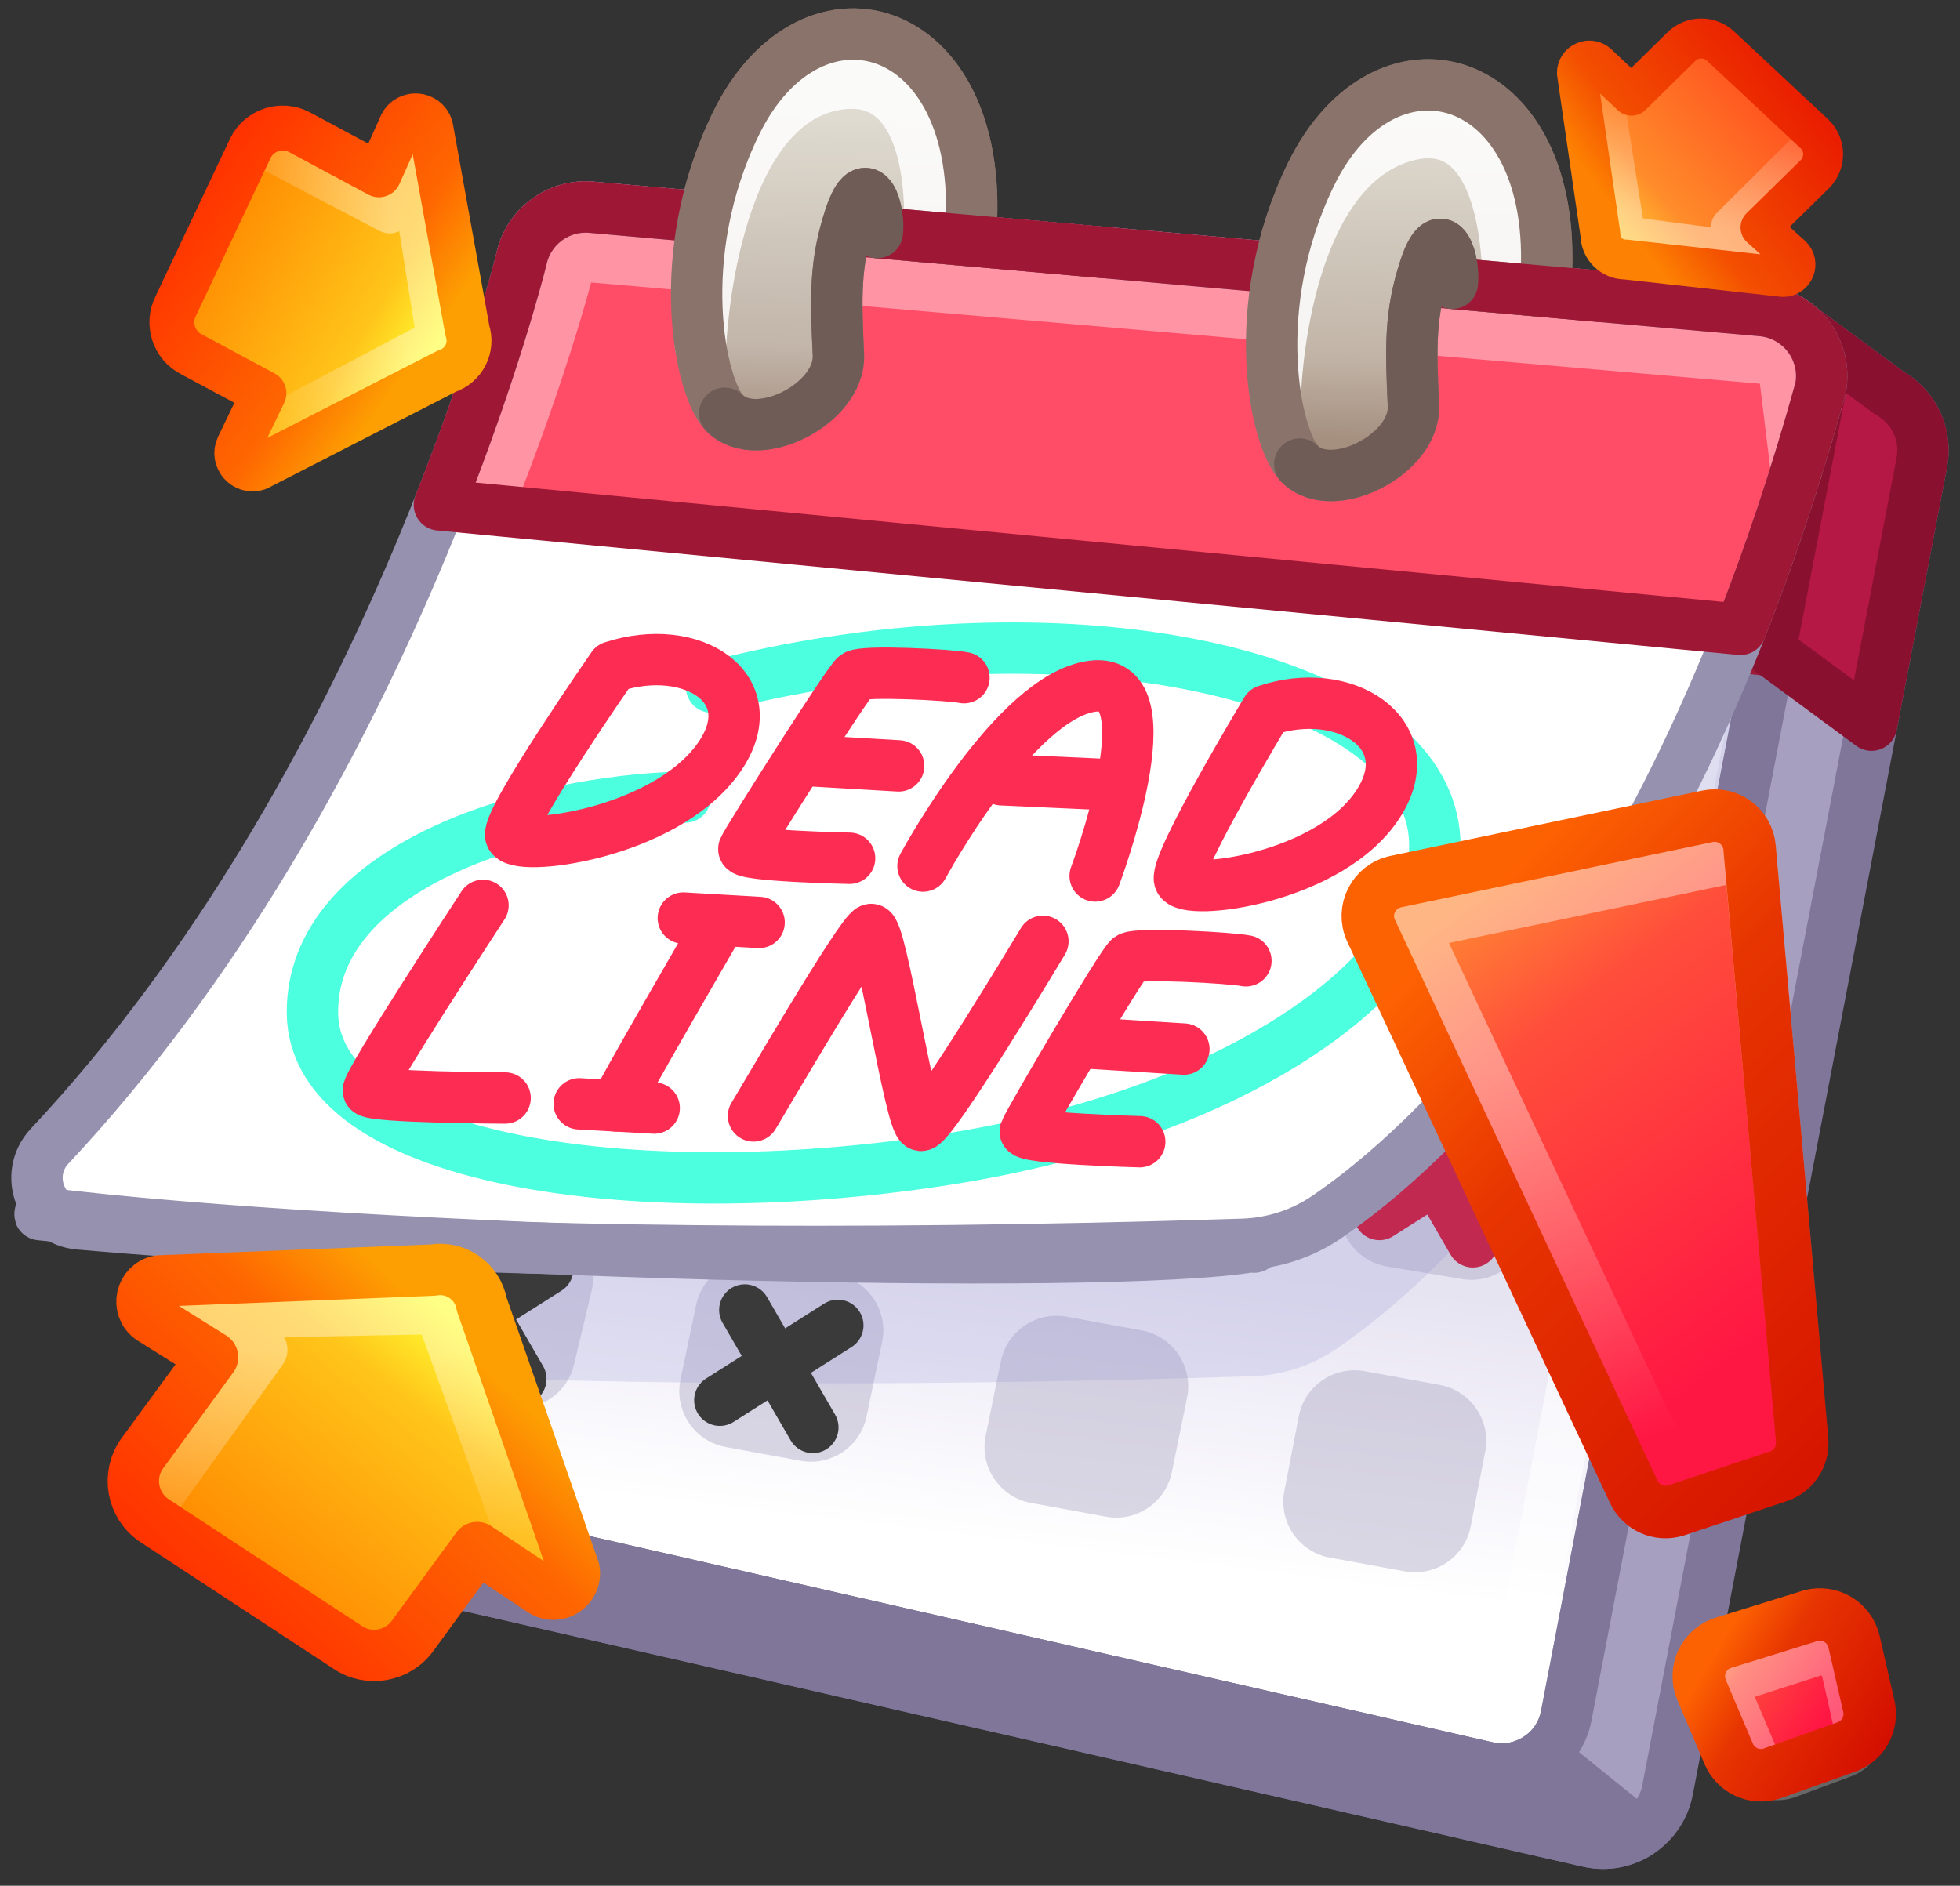 <svg width="106" height="102" viewBox="0 0 106 102" fill="none" xmlns="http://www.w3.org/2000/svg">
<rect x="0" y="0" width="106" height="102" fill="#333333" stroke="none"/>
<path d="M102.17 21.25L102.17 21.249L96.82 17.311L93.156 20.146L37.468 15.225C35.697 15.069 34.083 16.246 33.69 17.981L20.485 76.381L15.306 80.389L20.727 84.359L20.73 84.356C21.136 84.682 21.618 84.927 22.16 85.051L85.905 99.613C87.866 100.061 89.807 98.793 90.185 96.818L103.936 25.025C104.234 23.465 103.466 21.97 102.17 21.25Z" fill="#A69FBF"/>
<path d="M102.17 21.25L102.17 21.249L96.82 17.311L93.156 20.146L37.468 15.225C35.697 15.069 34.083 16.246 33.69 17.981L20.485 76.381L15.306 80.389L20.727 84.359L20.73 84.356C21.136 84.682 21.618 84.927 22.16 85.051L85.905 99.613C87.866 100.061 89.807 98.793 90.185 96.818L103.936 25.025C104.234 23.465 103.466 21.97 102.17 21.25Z" stroke="#7F7699" stroke-width="2.778" stroke-linecap="round" stroke-linejoin="round"/>
<path d="M16.68 81.036L80.425 95.598C82.386 96.046 84.327 94.778 84.706 92.803L98.456 21.01C98.851 18.944 97.375 16.988 95.279 16.802L31.988 11.21C30.217 11.054 28.603 12.231 28.21 13.966L14.005 76.788C13.573 78.699 14.77 80.599 16.68 81.036Z" fill="url(#paint0_linear_59_31086)"/>
<g opacity="0.6">
<path d="M93.586 30.704L81.329 94.371" stroke="white" stroke-width="2.778" stroke-linecap="round" stroke-linejoin="round"/>
</g>
<g opacity="0.6">
<path d="M15.306 80.389L27.64 27.68" stroke="white" stroke-width="2.778" stroke-linecap="round" stroke-linejoin="round"/>
</g>
<g opacity="0.4">
<path d="M35.579 54.811L34.621 58.825C34.246 60.395 32.718 61.407 31.126 61.14L27.056 60.458C25.303 60.163 24.165 58.446 24.578 56.716L25.535 52.703C25.91 51.132 27.438 50.12 29.03 50.387L33.1 51.069C34.853 51.364 35.992 53.081 35.579 54.811Z" fill="#A69FBF"/>
</g>
<g opacity="0.4">
<path d="M31.999 69.807L31.043 73.815C30.663 75.403 29.108 76.417 27.502 76.123L23.448 75.38C21.717 75.063 20.606 73.358 21.014 71.646L21.971 67.638C22.35 66.05 23.906 65.036 25.512 65.331L29.566 66.073C31.297 66.39 32.408 68.095 31.999 69.807Z" fill="#A69FBF"/>
</g>
<g opacity="0.4">
<path d="M86.494 46.545L85.712 50.592C85.402 52.202 83.881 53.284 82.258 53.05L78.18 52.46C76.445 52.21 75.271 50.56 75.603 48.839L76.385 44.793C76.695 43.183 78.216 42.102 79.838 42.336L83.917 42.924C85.652 43.174 86.826 44.824 86.494 46.545Z" fill="#A69FBF"/>
</g>
<g opacity="0.4">
<path d="M83.375 62.696L82.594 66.738C82.278 68.375 80.715 69.46 79.071 69.185L75.009 68.504C73.307 68.219 72.175 66.587 72.502 64.893L73.283 60.849C73.599 59.213 75.163 58.127 76.807 58.403L80.868 59.085C82.569 59.371 83.702 61.001 83.375 62.696Z" fill="#A69FBF"/>
</g>
<g opacity="0.4">
<path d="M80.321 78.512L79.54 82.556C79.221 84.209 77.629 85.298 75.972 84.994L71.923 84.254C70.243 83.946 69.136 82.327 69.46 80.651L70.241 76.607C70.56 74.953 72.152 73.865 73.809 74.168L77.858 74.909C79.538 75.217 80.644 76.835 80.321 78.512Z" fill="#A69FBF"/>
</g>
<g opacity="0.4">
<path d="M70.572 44.28L69.75 48.321C69.425 49.916 67.913 50.981 66.302 50.748L62.22 50.159C60.473 49.907 59.298 48.237 59.65 46.507L60.472 42.466C60.797 40.871 62.309 39.806 63.92 40.039L68.002 40.628C69.749 40.88 70.924 42.55 70.572 44.28Z" fill="#A69FBF"/>
</g>
<g opacity="0.4">
<path d="M67.364 60.041L66.543 64.076C66.213 65.697 64.657 66.766 63.025 66.492L58.963 65.81C57.249 65.523 56.115 63.872 56.462 62.169L57.283 58.134C57.614 56.513 59.169 55.444 60.801 55.718L64.863 56.4C66.577 56.688 67.711 58.338 67.364 60.041Z" fill="#A69FBF"/>
</g>
<g opacity="0.4">
<path d="M64.198 75.594L63.376 79.629C63.043 81.268 61.459 82.338 59.814 82.037L55.763 81.295C54.072 80.985 52.964 79.347 53.307 77.662L54.129 73.628C54.462 71.989 56.045 70.919 57.69 71.22L61.741 71.961C63.433 72.27 64.541 73.909 64.198 75.594Z" fill="#A69FBF"/>
</g>
<g opacity="0.4">
<path d="M54.11 41.92L53.267 45.958C52.936 47.545 51.428 48.601 49.823 48.37L45.742 47.781C43.988 47.528 42.812 45.847 43.174 44.113L44.018 40.075C44.35 38.488 45.858 37.432 47.463 37.664L51.543 38.253C53.296 38.506 54.472 40.186 54.11 41.92Z" fill="#A69FBF"/>
</g>
<g opacity="0.4">
<path d="M50.901 57.294L50.059 61.326C49.721 62.94 48.17 64 46.544 63.727L42.483 63.045C40.763 62.757 39.628 61.096 39.985 59.389L40.827 55.357C41.164 53.743 42.715 52.684 44.341 52.956L48.403 53.638C50.122 53.927 51.257 55.587 50.901 57.294Z" fill="#A69FBF"/>
</g>
<g opacity="0.4">
<path d="M47.706 72.591L46.864 76.622C46.523 78.252 44.945 79.314 43.306 79.014L39.255 78.273C37.558 77.963 36.449 76.314 36.802 74.624L37.644 70.594C37.985 68.963 39.564 67.902 41.203 68.201L45.253 68.942C46.951 69.253 48.059 70.902 47.706 72.591Z" fill="#A69FBF"/>
</g>
<g opacity="0.2">
<path d="M97.81 24.792L94.701 41.034C86.755 61.246 76.739 69.912 72.266 72.964C70.926 73.879 69.351 74.385 67.731 74.439C45.264 75.165 28.18 74.751 16.729 74.154C16.007 74.116 15.306 74.08 14.627 74.041L22.73 38.2C26.744 28.878 28.547 21.817 28.714 21.151C28.723 21.116 28.727 21.099 28.727 21.099C29.12 19.366 30.734 18.186 32.505 18.342L95.797 23.935C96.575 24.006 97.267 24.318 97.81 24.792Z" fill="#8585CC"/>
</g>
<path d="M16.68 81.036L80.425 95.598C82.386 96.046 84.327 94.778 84.706 92.803L98.456 21.01C98.851 18.944 97.375 16.988 95.279 16.802L31.988 11.21C30.217 11.054 28.603 12.231 28.21 13.966L14.005 76.788C13.573 78.699 14.77 80.599 16.68 81.036Z" stroke="#A19EAF" stroke-width="2.778" stroke-linecap="round" stroke-linejoin="round"/>
<path d="M16.68 81.036L80.425 95.598C82.386 96.046 84.327 94.778 84.706 92.803L98.456 21.01C98.852 18.944 97.375 16.988 95.279 16.802L31.988 11.21C30.217 11.054 28.603 12.231 28.21 13.966" stroke="#7F7699" stroke-width="2.778" stroke-linecap="round" stroke-linejoin="round"/>
<path d="M98.456 21.011L95.74 35.19L25.285 26.906L28.21 13.965C28.604 12.232 30.217 11.054 31.989 11.21L95.278 16.803C97.375 16.987 98.852 18.944 98.456 21.011Z" fill="#FF4D67"/>
<path d="M98.456 21.011L95.74 35.19L25.285 26.906L28.21 13.965C28.604 12.232 30.217 11.054 31.989 11.21L95.278 16.803C97.375 16.987 98.852 18.944 98.456 21.011Z" stroke="#9E1835" stroke-width="2.778" stroke-linecap="round" stroke-linejoin="round"/>
<g opacity="0.4">
<path d="M97.151 25.447L96.543 20.462C96.473 19.882 96.005 19.431 95.424 19.381L31.965 13.883C31.371 13.831 30.824 14.212 30.667 14.788C29.216 20.134 28.627 24.669 28.676 24.695" stroke="white" stroke-width="2.778" stroke-linecap="round" stroke-linejoin="round"/>
</g>
<path d="M103.935 25.024L101.215 39.225L95.74 35.19L98.456 21.011C98.702 19.724 98.223 18.48 97.321 17.681L102.17 21.25C103.465 21.97 104.235 23.466 103.935 25.024Z" fill="#B51845"/>
<path d="M103.935 25.024L101.215 39.225L95.74 35.19L98.456 21.011C98.702 19.724 98.223 18.48 97.321 17.681L102.17 21.25C103.465 21.97 104.235 23.466 103.935 25.024Z" stroke="#89102F" stroke-width="2.778" stroke-linecap="round" stroke-linejoin="round"/>
<path d="M88.6 99.149C87.829 99.639 86.87 99.834 85.906 99.613L22.161 85.05C21.618 84.927 21.137 84.683 20.731 84.357L20.726 84.358L15.306 80.39C15.7 80.693 16.163 80.917 16.679 81.036L80.424 95.598C81.507 95.846 82.584 95.569 83.396 94.942L88.6 99.149Z" fill="#7F7699"/>
<path d="M88.6 99.149C87.829 99.639 86.87 99.834 85.906 99.613L22.161 85.05C21.618 84.927 21.137 84.683 20.731 84.357L20.726 84.358L15.306 80.39C15.7 80.693 16.163 80.917 16.679 81.036L80.424 95.598C81.507 95.846 82.584 95.569 83.396 94.942L88.6 99.149Z" stroke="#7F7699" stroke-width="2.778" stroke-linecap="round" stroke-linejoin="round"/>
<path d="M24.205 67.742L28.168 74.588" stroke="#3A3A3A" stroke-width="2.778" stroke-linecap="round" stroke-linejoin="round"/>
<path d="M29.623 68.639L22.748 73.002" stroke="#3A3A3A" stroke-width="2.778" stroke-linecap="round" stroke-linejoin="round"/>
<path d="M40.281 70.857L43.96 77.211" stroke="#3A3A3A" stroke-width="2.778" stroke-linecap="round" stroke-linejoin="round"/>
<path d="M45.31 71.689L38.929 75.738" stroke="#3A3A3A" stroke-width="2.778" stroke-linecap="round" stroke-linejoin="round"/>
<path d="M75.959 60.792L79.652 67.17" stroke="#C12950" stroke-width="2.778" stroke-linecap="round" stroke-linejoin="round"/>
<path d="M81.006 61.627L74.601 65.692" stroke="#C12950" stroke-width="2.778" stroke-linecap="round" stroke-linejoin="round"/>
<path d="M79.18 44.852L82.851 51.192" stroke="#C12950" stroke-width="2.778" stroke-linecap="round" stroke-linejoin="round"/>
<path d="M84.199 45.681L77.832 49.722" stroke="#C12950" stroke-width="2.778" stroke-linecap="round" stroke-linejoin="round"/>
<path d="M63.337 42.281L66.902 48.437" stroke="#3A3A3A" stroke-width="2.778" stroke-linecap="round" stroke-linejoin="round"/>
<path d="M68.21 43.087L62.027 47.011" stroke="#3A3A3A" stroke-width="2.778" stroke-linecap="round" stroke-linejoin="round"/>
<path d="M59.816 57.943L63.722 64.691" stroke="#3A3A3A" stroke-width="2.778" stroke-linecap="round" stroke-linejoin="round"/>
<path d="M65.156 58.826L58.379 63.127" stroke="#3A3A3A" stroke-width="2.778" stroke-linecap="round" stroke-linejoin="round"/>
<path d="M43.391 55.258L47.227 61.886" stroke="#3A3A3A" stroke-width="2.778" stroke-linecap="round" stroke-linejoin="round"/>
<path d="M48.636 56.124L41.98 60.349" stroke="#3A3A3A" stroke-width="2.778" stroke-linecap="round" stroke-linejoin="round"/>
<path d="M46.632 40.211L50.126 46.245" stroke="#3A3A3A" stroke-width="2.778" stroke-linecap="round" stroke-linejoin="round"/>
<path d="M51.408 41.002L45.348 44.848" stroke="#3A3A3A" stroke-width="2.778" stroke-linecap="round" stroke-linejoin="round"/>
<path d="M28.096 52.638L31.857 59.134" stroke="#3A3A3A" stroke-width="2.778" stroke-linecap="round" stroke-linejoin="round"/>
<path d="M33.237 53.49L26.714 57.63" stroke="#3A3A3A" stroke-width="2.778" stroke-linecap="round" stroke-linejoin="round"/>
<path d="M83.561 15.767C84.68 3.911 75.01 0.967 70.889 9.453C67.416 16.604 68.961 23.771 70.293 25.101C72.059 26.864 76.565 24.576 76.44 21.941C76.291 18.787 76.243 16.979 77.064 14.491C78.002 11.647 78.703 14.294 78.542 15.324L83.561 15.767Z" fill="url(#paint1_linear_59_31086)"/>
<g opacity="0.85">
<path d="M68.971 21.382C68.971 21.382 69.245 9.592 75.697 7.449C81.839 5.408 81.543 15.356 81.543 15.356" stroke="white" stroke-width="2.778" stroke-linecap="round" stroke-linejoin="round"/>
</g>
<path d="M52.463 13.019C53.582 1.163 43.912 -1.781 39.791 6.705C36.318 13.856 37.863 21.023 39.195 22.353C40.962 24.116 45.467 21.828 45.343 19.193C45.194 16.039 45.145 14.231 45.966 11.743C46.904 8.899 47.605 11.546 47.444 12.576L52.463 13.019Z" fill="url(#paint2_linear_59_31086)"/>
<g opacity="0.85">
<path d="M37.886 18.722C37.886 18.722 38.346 5.853 45.113 4.59C50.922 3.506 50.26 12.408 50.26 12.408" stroke="white" stroke-width="2.778" stroke-linecap="round" stroke-linejoin="round"/>
</g>
<path d="M83.561 15.767C84.68 3.911 75.01 0.967 70.889 9.453C67.416 16.604 68.961 23.771 70.293 25.101C72.059 26.864 76.565 24.576 76.44 21.941C76.291 18.787 76.243 16.979 77.064 14.491C78.002 11.647 78.703 14.294 78.542 15.324L83.561 15.767Z" stroke="#8A736A" stroke-width="2.778" stroke-linecap="round" stroke-linejoin="round"/>
<path d="M52.463 13.019C53.582 1.163 43.912 -1.781 39.791 6.705C36.318 13.856 37.863 21.023 39.195 22.353C40.962 24.116 45.467 21.828 45.343 19.193C45.194 16.039 45.145 14.231 45.966 11.743C46.904 8.899 47.605 11.546 47.444 12.576L52.463 13.019Z" stroke="#8A736A" stroke-width="2.778" stroke-linecap="round" stroke-linejoin="round"/>
<path d="M78.541 15.324L86.587 16.035" stroke="#9E1835" stroke-width="2.778" stroke-linecap="round" stroke-linejoin="round"/>
<path d="M47.444 12.576L59.653 13.655" stroke="#9E1835" stroke-width="2.778" stroke-linecap="round" stroke-linejoin="round"/>
<path d="M70.293 25.101C72.059 26.864 76.565 24.576 76.441 21.941C76.292 18.787 76.243 16.979 77.064 14.491C78.002 11.647 78.703 14.294 78.542 15.324" stroke="#705C56" stroke-width="2.778" stroke-linecap="round" stroke-linejoin="round"/>
<path d="M39.196 22.353C40.962 24.116 45.467 21.828 45.343 19.193C45.194 16.039 45.145 14.231 45.966 11.743C46.904 8.899 47.605 11.546 47.444 12.576" stroke="#705C56" stroke-width="2.778" stroke-linecap="round" stroke-linejoin="round"/>
<path d="M95.279 16.803L31.988 11.21C30.217 11.054 28.603 12.232 28.21 13.966C28.21 13.966 28.206 13.983 28.198 14.018C27.863 15.36 20.907 42.548 2.685 61.995C1.255 63.521 2.196 66.02 4.279 66.204C7.123 66.456 11.108 66.756 16.213 67.021C27.663 67.618 44.748 68.032 67.215 67.305C68.835 67.252 70.41 66.745 71.749 65.831C77.074 62.198 90.263 50.603 98.45 21.034C98.454 21.018 98.458 21.001 98.461 20.985C98.84 18.927 97.366 16.988 95.279 16.803Z" fill="white"/>
<path d="M98.456 21.009C97.128 25.814 95.665 30.142 94.127 34.041L23.766 27.31L23.764 27.31C26.698 19.901 28.053 14.591 28.198 14.018C28.206 13.983 28.21 13.966 28.21 13.966C28.602 12.232 30.217 11.054 31.988 11.21L95.279 16.803C97.375 16.989 98.851 18.943 98.456 21.009Z" fill="#FF4D67"/>
<g opacity="0.4">
<path d="M97.151 25.448L96.543 20.463C96.472 19.883 96.005 19.432 95.424 19.382L31.965 13.884C31.371 13.832 30.824 14.213 30.667 14.789C29.216 20.134 21.483 45.925 2.657 65.407" stroke="white" stroke-width="2.778" stroke-linecap="round" stroke-linejoin="round"/>
</g>
<path d="M95.279 16.803L31.988 11.21C30.217 11.054 28.603 12.232 28.21 13.966C28.21 13.966 28.206 13.983 28.198 14.018C27.863 15.36 20.907 42.548 2.685 61.995C1.255 63.521 2.196 66.02 4.279 66.204C7.123 66.456 11.108 66.756 16.213 67.021C27.663 67.618 44.748 68.032 67.215 67.305C68.835 67.252 70.41 66.745 71.749 65.831C77.074 62.198 90.263 50.603 98.45 21.034C98.454 21.018 98.458 21.001 98.461 20.985C98.84 18.927 97.366 16.988 95.279 16.803Z" stroke="#9591AF" stroke-width="2.778" stroke-linecap="round" stroke-linejoin="round"/>
<path d="M98.456 21.009C97.128 25.814 95.665 30.142 94.127 34.041L23.766 27.31L23.764 27.31C26.698 19.901 28.053 14.591 28.198 14.018C28.206 13.983 28.21 13.966 28.21 13.966C28.602 12.232 30.217 11.054 31.988 11.21L95.279 16.803C97.375 16.989 98.851 18.943 98.456 21.009Z" stroke="#9E1835" stroke-width="2.778" stroke-linecap="round" stroke-linejoin="round"/>
<path d="M83.561 15.767C84.68 3.911 75.01 0.967 70.889 9.453C67.416 16.604 68.961 23.771 70.293 25.101C72.059 26.864 76.565 24.576 76.44 21.941C76.291 18.787 76.243 16.979 77.064 14.491C78.002 11.647 78.703 14.294 78.542 15.324L83.561 15.767Z" fill="url(#paint3_linear_59_31086)"/>
<g opacity="0.85">
<path d="M68.971 21.382C68.971 21.382 69.245 9.592 75.697 7.449C81.839 5.408 81.543 15.356 81.543 15.356" stroke="white" stroke-width="2.778" stroke-linecap="round" stroke-linejoin="round"/>
</g>
<path d="M52.463 13.019C53.582 1.163 43.912 -1.781 39.791 6.705C36.318 13.856 37.863 21.023 39.195 22.353C40.962 24.116 45.467 21.828 45.343 19.193C45.194 16.039 45.145 14.231 45.966 11.743C46.904 8.899 47.605 11.546 47.444 12.576L52.463 13.019Z" fill="url(#paint4_linear_59_31086)"/>
<g opacity="0.85">
<path d="M37.886 18.722C37.886 18.722 38.346 5.853 45.113 4.59C50.922 3.506 50.26 12.408 50.26 12.408" stroke="white" stroke-width="2.778" stroke-linecap="round" stroke-linejoin="round"/>
</g>
<path d="M83.561 15.767C84.68 3.911 75.01 0.967 70.889 9.453C67.416 16.604 68.961 23.771 70.293 25.101C72.059 26.864 76.565 24.576 76.44 21.941C76.291 18.787 76.243 16.979 77.064 14.491C78.002 11.647 78.703 14.294 78.542 15.324L83.561 15.767Z" stroke="#8A736A" stroke-width="2.778" stroke-linecap="round" stroke-linejoin="round"/>
<path d="M52.463 13.019C53.582 1.163 43.912 -1.781 39.791 6.705C36.318 13.856 37.863 21.023 39.195 22.353C40.962 24.116 45.467 21.828 45.343 19.193C45.194 16.039 45.145 14.231 45.966 11.743C46.904 8.899 47.605 11.546 47.444 12.576L52.463 13.019Z" stroke="#8A736A" stroke-width="2.778" stroke-linecap="round" stroke-linejoin="round"/>
<path d="M78.542 15.324L86.587 16.035" stroke="#9E1835" stroke-width="2.778" stroke-linecap="round" stroke-linejoin="round"/>
<path d="M47.444 12.576L59.653 13.655" stroke="#9E1835" stroke-width="2.778" stroke-linecap="round" stroke-linejoin="round"/>
<path d="M70.293 25.101C72.059 26.864 76.565 24.576 76.441 21.941C76.292 18.787 76.243 16.979 77.064 14.491C78.002 11.647 78.703 14.294 78.542 15.324" stroke="#705C56" stroke-width="2.778" stroke-linecap="round" stroke-linejoin="round"/>
<path d="M39.196 22.353C40.962 24.116 45.467 21.828 45.343 19.193C45.194 16.039 45.145 14.231 45.966 11.743C46.904 8.899 47.605 11.546 47.444 12.576" stroke="#705C56" stroke-width="2.778" stroke-linecap="round" stroke-linejoin="round"/>
<g opacity="0.7">
<path d="M38.484 37.165C40.58 36.615 42.777 36.157 45.05 35.808C61.81 33.234 77.214 37.46 77.592 45.439C77.912 52.2 67.697 60.178 50.937 62.752C34.176 65.326 16.921 62.751 16.897 54.76C16.873 46.935 28.546 43.318 37.055 43.114" stroke="#00FFD1" stroke-width="2.778" stroke-linecap="round" stroke-linejoin="round"/>
</g>
<path d="M68.489 38.429C68.489 38.429 63.559 46.611 63.789 47.565C64.023 48.518 72.071 47.555 74.626 43.339C76.861 39.649 72.7 37.006 68.489 38.429Z" stroke="#FD2C53" stroke-width="2.778" stroke-linecap="round" stroke-linejoin="round"/>
<path d="M33.13 36.067C33.13 36.067 27.466 44.23 27.617 45.182C27.771 46.133 35.958 45.174 38.891 40.967C41.457 37.286 37.492 34.648 33.13 36.067Z" stroke="#FD2C53" stroke-width="2.778" stroke-linecap="round" stroke-linejoin="round"/>
<path d="M52.134 36.657C51.455 36.504 46.699 36.254 46.28 36.556C45.861 36.858 40.382 45.52 40.23 45.911C40.078 46.303 45.948 46.424 45.948 46.424" stroke="#FD2C53" stroke-width="2.778" stroke-linecap="round" stroke-linejoin="round"/>
<path d="M43.787 41.145L48.6 41.428" stroke="#FD2C53" stroke-width="2.778" stroke-linecap="round" stroke-linejoin="round"/>
<path d="M67.381 51.971C66.636 51.811 61.502 51.518 61.08 51.819C60.658 52.119 55.576 60.797 55.448 61.19C55.322 61.583 61.639 61.756 61.639 61.756" stroke="#FD2C53" stroke-width="2.778" stroke-linecap="round" stroke-linejoin="round"/>
<path d="M58.827 56.417L64.026 56.745" stroke="#FD2C53" stroke-width="2.778" stroke-linecap="round" stroke-linejoin="round"/>
<path d="M49.917 46.845C49.917 46.845 54.882 37.647 59.094 37.115C63.29 36.582 59.228 47.382 59.228 47.382" stroke="#FD2C53" stroke-width="2.778" stroke-linecap="round" stroke-linejoin="round"/>
<path d="M54.175 42.18L59.34 42.414" stroke="#FD2C53" stroke-width="2.778" stroke-linecap="round" stroke-linejoin="round"/>
<path d="M26.122 48.971C26.122 48.971 19.794 58.642 19.924 59.001C20.054 59.359 27.317 59.391 27.317 59.391" stroke="#FD2C53" stroke-width="2.778" stroke-linecap="round" stroke-linejoin="round"/>
<path d="M38.84 50.054C38.84 50.054 33.363 59.475 33.313 59.818" stroke="#FD2C53" stroke-width="2.778" stroke-linecap="round" stroke-linejoin="round"/>
<path d="M36.955 49.659L41.054 49.895" stroke="#FD2C53" stroke-width="2.778" stroke-linecap="round" stroke-linejoin="round"/>
<path d="M31.324 59.706L35.38 59.936" stroke="#FD2C53" stroke-width="2.778" stroke-linecap="round" stroke-linejoin="round"/>
<path d="M40.751 60.361C40.991 59.996 46.56 50.398 47.108 50.275C47.656 50.151 49.226 60.783 49.805 60.872C50.385 60.96 56.402 50.916 56.402 50.916" stroke="#FD2C53" stroke-width="2.778" stroke-linecap="round" stroke-linejoin="round"/>
<path d="M67.789 67.412C59.989 68.801 19.277 67.732 2.18 65.595C2.394 65.489 2.074 65.702 2.18 65.702C25.261 68.16 59.668 68.374 67.896 67.412C67.896 67.412 67.789 67.519 67.789 67.412Z" fill="url(#paint5_linear_59_31086)"/>
<path d="M67.789 67.412C59.989 68.801 19.277 67.732 2.18 65.595C2.394 65.489 2.074 65.702 2.18 65.702C25.261 68.16 59.668 68.374 67.896 67.412C67.896 67.412 67.789 67.519 67.789 67.412Z" stroke="#9591AF" stroke-width="2.778" stroke-linecap="round" stroke-linejoin="round"/>
<path d="M14.274 21.267L12.892 24.139C12.565 24.818 13.212 25.558 13.929 25.323L24.175 20.07C25.081 19.774 25.576 18.799 25.279 17.893L23.286 6.857C23.049 6.133 22.054 6.057 21.71 6.737L20.493 9.456L16.168 7.136C15.21 6.65 14.038 7.033 13.552 7.992L9.505 16.553C9.019 17.513 9.404 18.686 10.365 19.171L14.274 21.267Z" fill="url(#paint6_linear_59_31086)"/>
<g opacity="0.4">
<path d="M14 23.547L23.76 18.388L22.199 8.599L21.077 11.409L14.353 7.879" stroke="url(#paint7_linear_59_31086)" stroke-width="2.428" stroke-linecap="round" stroke-linejoin="round"/>
</g>
<path d="M14.274 21.267L12.892 24.139C12.565 24.818 13.212 25.558 13.929 25.323L24.175 20.07C25.081 19.774 25.576 18.799 25.279 17.893L23.286 6.857C23.049 6.133 22.054 6.057 21.71 6.737L20.493 9.456L16.168 7.136C15.21 6.65 14.038 7.033 13.552 7.992L9.505 16.553C9.019 17.513 9.404 18.686 10.365 19.171L14.274 21.267Z" stroke="url(#paint8_linear_59_31086)" stroke-width="2.428" stroke-linecap="round" stroke-linejoin="round"/>
<path d="M88.234 5.176L86.414 3.46C85.984 3.055 85.277 3.363 85.283 3.954L86.555 12.695C86.562 13.443 87.173 14.044 87.921 14.037L96.436 14.98C97.034 14.974 97.328 14.249 96.901 13.83L95.212 12.304L98.16 9.411C98.751 8.81 98.742 7.843 98.141 7.252L93.077 2.519C92.475 1.927 91.506 1.937 90.915 2.54L88.234 5.176Z" fill="url(#paint9_linear_59_31086)"/>
<g opacity="0.4">
<path d="M86.593 4.429L87.911 12.783L95.392 13.753L93.612 12.277L98.034 7.877" stroke="url(#paint10_linear_59_31086)" stroke-width="2.159" stroke-linecap="round" stroke-linejoin="round"/>
</g>
<path d="M88.234 5.176L86.414 3.46C85.984 3.055 85.277 3.363 85.283 3.954L86.555 12.695C86.562 13.443 87.173 14.044 87.921 14.037L96.436 14.98C97.034 14.974 97.328 14.249 96.901 13.83L95.212 12.304L98.16 9.411C98.751 8.81 98.742 7.843 98.141 7.252L93.077 2.519C92.475 1.927 91.506 1.937 90.915 2.54L88.234 5.176Z" stroke="url(#paint11_linear_59_31086)" stroke-width="2.159" stroke-linecap="round" stroke-linejoin="round"/>
<path d="M25.803 83.708L29.306 86.042C30.134 86.594 31.22 85.882 31.044 84.902L26.051 70.542C25.829 69.303 24.644 68.478 23.405 68.7L8.61 69.287C7.619 69.465 7.337 70.751 8.163 71.326L11.496 73.414L7.671 78.645C6.86 79.81 7.147 81.412 8.312 82.223L18.767 89.082C19.933 89.894 21.537 89.605 22.347 88.437L25.803 83.708Z" fill="url(#paint12_linear_59_31086)"/>
<g opacity="0.4">
<path d="M28.735 84.485L23.776 70.777L10.688 71.028L14.158 73.009L8.312 81.156" stroke="url(#paint13_linear_59_31086)" stroke-width="2.778" stroke-linecap="round" stroke-linejoin="round"/>
</g>
<path d="M25.803 83.708L29.306 86.042C30.134 86.594 31.22 85.882 31.044 84.902L26.051 70.542C25.829 69.303 24.644 68.478 23.405 68.7L8.61 69.287C7.619 69.465 7.337 70.751 8.163 71.326L11.496 73.414L7.671 78.645C6.86 79.81 7.147 81.412 8.312 82.223L18.767 89.082C19.933 89.894 21.537 89.605 22.347 88.437L25.803 83.708Z" stroke="url(#paint14_linear_59_31086)" stroke-width="2.778" stroke-linecap="round" stroke-linejoin="round"/>
<path d="M75.492 47.685L92.351 44.153C93.467 43.925 94.53 44.725 94.621 45.86L97.464 77.905C97.535 78.8 96.97 79.622 96.109 79.876L90.61 81.71C89.709 81.976 88.748 81.541 88.353 80.687L74.15 50.34C73.635 49.23 74.293 47.93 75.492 47.685Z" fill="url(#paint15_linear_59_31086)"/>
<g opacity="0.4">
<path d="M76.995 49.842L94.04 46.272C94.361 46.206 94.666 46.436 94.692 46.762L97.373 76.762C97.393 77.019 97.231 77.256 96.983 77.329L90.615 79.419C90.356 79.495 90.08 79.37 89.967 79.125L76.609 50.605C76.461 50.286 76.65 49.912 76.995 49.842Z" stroke="url(#paint16_linear_59_31086)" stroke-width="2.839" stroke-linecap="round" stroke-linejoin="round"/>
</g>
<path d="M75.492 47.685L92.351 44.153C93.467 43.925 94.53 44.725 94.621 45.86L97.464 77.905C97.535 78.8 96.97 79.622 96.109 79.876L90.61 81.71C89.709 81.976 88.748 81.541 88.353 80.687L74.15 50.34C73.635 49.23 74.293 47.93 75.492 47.685Z" stroke="url(#paint17_linear_59_31086)" stroke-width="2.839" stroke-linecap="round" stroke-linejoin="round"/>
<path d="M93.261 88.841L97.912 87.398C98.945 87.11 100.011 87.735 100.265 88.776L101.064 92.261C101.3 93.233 100.742 94.221 99.788 94.52L95.803 95.937C94.871 96.229 93.871 95.766 93.49 94.867L92.023 91.408C91.577 90.354 92.158 89.148 93.261 88.841Z" fill="url(#paint18_linear_59_31086)"/>
<g opacity="0.4">
<path d="M94.591 90.387L98.084 89.267C98.893 89.041 99.728 89.531 99.927 90.347L100.528 93.018C100.714 93.779 100.276 94.554 99.528 94.788L96.558 95.888C95.829 96.116 95.044 95.753 94.746 95.049L93.622 92.398C93.272 91.572 93.727 90.628 94.591 90.387Z" stroke="url(#paint19_linear_59_31086)" stroke-width="2.839" stroke-linecap="round" stroke-linejoin="round"/>
</g>
<path d="M93.261 88.841L97.912 87.398C98.945 87.11 100.011 87.735 100.265 88.776L101.064 92.261C101.3 93.233 100.742 94.221 99.788 94.52L95.803 95.937C94.871 96.229 93.871 95.766 93.49 94.867L92.023 91.408C91.577 90.354 92.158 89.148 93.261 88.841Z" stroke="url(#paint20_linear_59_31086)" stroke-width="2.839" stroke-linecap="round" stroke-linejoin="round"/>
<defs>
<linearGradient id="paint0_linear_59_31086" x1="52.149" y1="83.273" x2="54.37" y2="65.061" gradientUnits="userSpaceOnUse">
<stop stop-color="white"/>
<stop offset="0.45" stop-color="#F3F1F9"/>
<stop offset="0.89" stop-color="#E7E4F2"/>
</linearGradient>
<linearGradient id="paint1_linear_59_31086" x1="76.725" y1="-2.638" x2="76.263" y2="25.729" gradientUnits="userSpaceOnUse">
<stop offset="0.33" stop-color="#DFDBD1"/>
<stop offset="0.77" stop-color="#C3B6AA"/>
<stop offset="0.94" stop-color="#A69182"/>
</linearGradient>
<linearGradient id="paint2_linear_59_31086" x1="45.524" y1="-3.065" x2="45.061" y2="25.302" gradientUnits="userSpaceOnUse">
<stop offset="0.33" stop-color="#DFDBD1"/>
<stop offset="0.77" stop-color="#C2B5A9"/>
<stop offset="0.94" stop-color="#A58F80"/>
</linearGradient>
<linearGradient id="paint3_linear_59_31086" x1="76.725" y1="-2.638" x2="76.263" y2="25.729" gradientUnits="userSpaceOnUse">
<stop offset="0.33" stop-color="#DFDBD1"/>
<stop offset="0.77" stop-color="#C2B5A8"/>
<stop offset="0.94" stop-color="#A48E7E"/>
</linearGradient>
<linearGradient id="paint4_linear_59_31086" x1="45.524" y1="-3.065" x2="45.061" y2="25.302" gradientUnits="userSpaceOnUse">
<stop offset="0.33" stop-color="#DFDBD1"/>
<stop offset="0.77" stop-color="#C2B5A9"/>
<stop offset="0.94" stop-color="#A58F80"/>
</linearGradient>
<linearGradient id="paint5_linear_59_31086" x1="39.635" y1="47.803" x2="38.226" y2="69.71" gradientUnits="userSpaceOnUse">
<stop stop-color="#D9D7EE"/>
<stop offset="0.72" stop-color="#BAB8D6"/>
<stop offset="1" stop-color="#9C98BE"/>
</linearGradient>
<linearGradient id="paint6_linear_59_31086" x1="5.43" y1="7.812" x2="24.978" y2="19.265" gradientUnits="userSpaceOnUse">
<stop offset="0.33" stop-color="#FF8A00"/>
<stop offset="0.77" stop-color="#FFC51A"/>
<stop offset="0.94" stop-color="#FFFF33"/>
</linearGradient>
<linearGradient id="paint7_linear_59_31086" x1="11.331" y1="15.132" x2="24.164" y2="13.336" gradientUnits="userSpaceOnUse">
<stop offset="0.08" stop-color="white" stop-opacity="0"/>
<stop offset="0.42" stop-color="white" stop-opacity="0.5"/>
<stop offset="0.78" stop-color="white"/>
</linearGradient>
<linearGradient id="paint8_linear_59_31086" x1="26.849" y1="15.74" x2="6.742" y2="1.374" gradientUnits="userSpaceOnUse">
<stop offset="0.06" stop-color="#FD9E02"/>
<stop offset="0.23" stop-color="#FE6701"/>
<stop offset="0.68" stop-color="#FF3000"/>
</linearGradient>
<linearGradient id="paint9_linear_59_31086" x1="100.171" y1="1.588" x2="86.966" y2="13.486" gradientUnits="userSpaceOnUse">
<stop offset="0.33" stop-color="#FF5320"/>
<stop offset="0.77" stop-color="#FF8C2A"/>
<stop offset="0.94" stop-color="#FFC533"/>
</linearGradient>
<linearGradient id="paint10_linear_59_31086" x1="93.296" y1="4.263" x2="91.593" y2="14.285" gradientUnits="userSpaceOnUse">
<stop offset="0.08" stop-color="white" stop-opacity="0"/>
<stop offset="0.42" stop-color="white" stop-opacity="0.5"/>
<stop offset="0.78" stop-color="white"/>
</linearGradient>
<linearGradient id="paint11_linear_59_31086" x1="89.159" y1="15.722" x2="104.674" y2="4.097" gradientUnits="userSpaceOnUse">
<stop offset="0.06" stop-color="#FD8102"/>
<stop offset="0.23" stop-color="#F34F01"/>
<stop offset="0.68" stop-color="#E91D00"/>
</linearGradient>
<linearGradient id="paint12_linear_59_31086" x1="6.59" y1="92.811" x2="25.145" y2="69.345" gradientUnits="userSpaceOnUse">
<stop offset="0.33" stop-color="#FF8A00"/>
<stop offset="0.77" stop-color="#FFC51A"/>
<stop offset="0.94" stop-color="#FFFF33"/>
</linearGradient>
<linearGradient id="paint13_linear_59_31086" x1="17.242" y1="86.434" x2="17.242" y2="69.324" gradientUnits="userSpaceOnUse">
<stop offset="0.08" stop-color="white" stop-opacity="0"/>
<stop offset="0.42" stop-color="white" stop-opacity="0.5"/>
<stop offset="0.78" stop-color="white"/>
</linearGradient>
<linearGradient id="paint14_linear_59_31086" x1="20.877" y1="66.254" x2="-1.589" y2="89.917" gradientUnits="userSpaceOnUse">
<stop offset="0.06" stop-color="#FD9E02"/>
<stop offset="0.23" stop-color="#FE6701"/>
<stop offset="0.68" stop-color="#FF3000"/>
</linearGradient>
<linearGradient id="paint15_linear_59_31086" x1="103.557" y1="85.295" x2="75.439" y2="48.214" gradientUnits="userSpaceOnUse">
<stop offset="0.33" stop-color="#FF1743"/>
<stop offset="0.77" stop-color="#FF4E3B"/>
<stop offset="0.94" stop-color="#FF8533"/>
</linearGradient>
<linearGradient id="paint16_linear_59_31086" x1="94.372" y1="78.847" x2="85.566" y2="49.197" gradientUnits="userSpaceOnUse">
<stop offset="0.08" stop-color="white" stop-opacity="0"/>
<stop offset="0.42" stop-color="white" stop-opacity="0.5"/>
<stop offset="0.78" stop-color="white"/>
</linearGradient>
<linearGradient id="paint17_linear_59_31086" x1="74.097" y1="48.769" x2="125.276" y2="97.831" gradientUnits="userSpaceOnUse">
<stop offset="0.06" stop-color="#FD6202"/>
<stop offset="0.23" stop-color="#E73501"/>
<stop offset="0.68" stop-color="#D00800"/>
</linearGradient>
<linearGradient id="paint18_linear_59_31086" x1="101.661" y1="95.175" x2="92.025" y2="88.759" gradientUnits="userSpaceOnUse">
<stop offset="0.33" stop-color="#FF1743"/>
<stop offset="0.77" stop-color="#FF4E3B"/>
<stop offset="0.94" stop-color="#FF8533"/>
</linearGradient>
<linearGradient id="paint19_linear_59_31086" x1="115.557" y1="110.997" x2="92.504" y2="89.189" gradientUnits="userSpaceOnUse">
<stop offset="0.23" stop-color="white" stop-opacity="0"/>
<stop offset="0.6" stop-color="white" stop-opacity="0.5"/>
<stop offset="1" stop-color="white"/>
</linearGradient>
<linearGradient id="paint20_linear_59_31086" x1="91.531" y1="89.08" x2="107.905" y2="98.953" gradientUnits="userSpaceOnUse">
<stop offset="0.06" stop-color="#FD6202"/>
<stop offset="0.23" stop-color="#E73501"/>
<stop offset="0.68" stop-color="#D00800"/>
</linearGradient>
</defs>
</svg>
